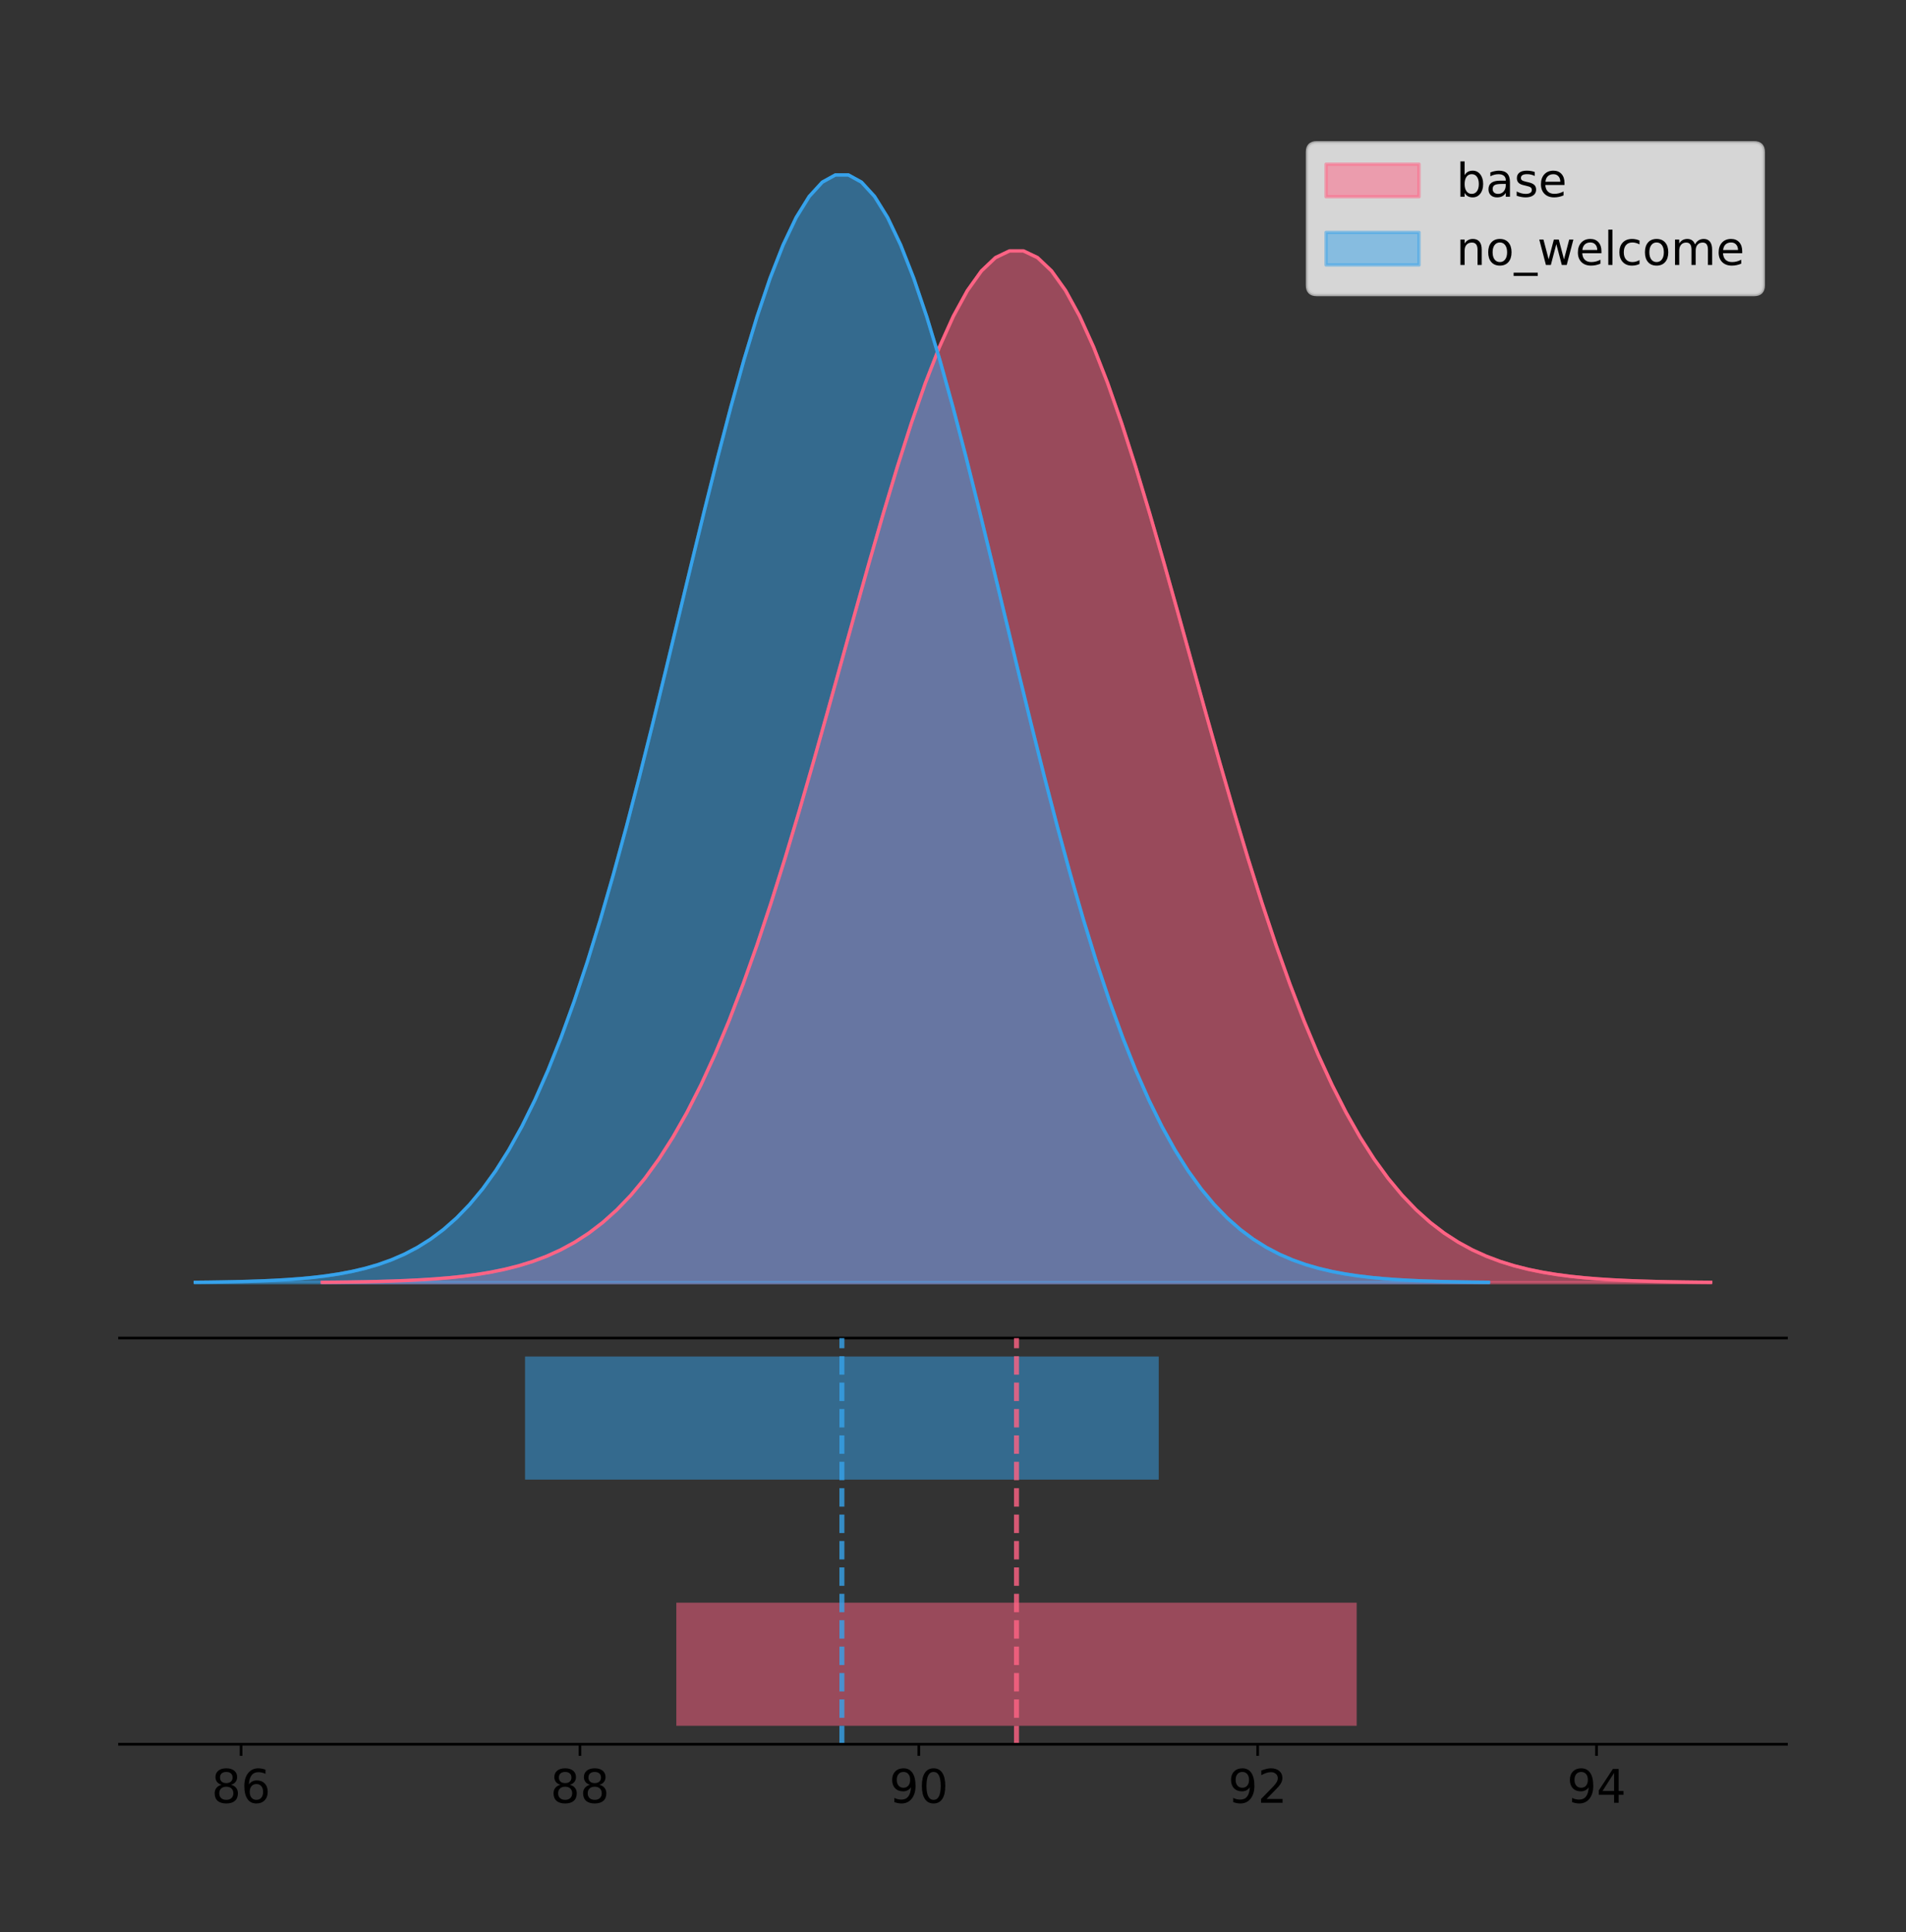 <?xml version="1.0" encoding="utf-8" standalone="no"?>
<!DOCTYPE svg PUBLIC "-//W3C//DTD SVG 1.1//EN"
  "http://www.w3.org/Graphics/SVG/1.1/DTD/svg11.dtd">
<!-- Created with matplotlib (https://matplotlib.org/) -->
<svg height="581.789pt" version="1.1" viewBox="0 0 574.2 581.789" width="574.2pt" xmlns="http://www.w3.org/2000/svg" xmlns:xlink="http://www.w3.org/1999/xlink">
 <rect x="0" y="0" width="574.2" height="581.789" fill="#333333" stroke="none"/>
 <defs>
  <style type="text/css">
*{stroke-linecap:butt;stroke-linejoin:round;}
  </style>
 </defs>
 <g id="figure_1">
  <g id="patch_1">
   <path d="M 0 581.789 
L 574.2 581.789 
L 574.2 0 
L 0 0 
z
" style="fill:none;"/>
  </g>
  <g id="axes_1">
   <g id="patch_2">
    <path d="M 36 402.93 
L 538.2 402.93 
L 538.2 36 
L 36 36 
z
" style="fill:none;"/>
   </g>
   <g id="PolyCollection_1">
    <defs>
     <path d="M 97.087 -195.538 
L 97.087 -195.642 
L 101.312 -195.682 
L 105.538 -195.735 
L 109.763 -195.805 
L 113.988 -195.899 
L 118.213 -196.022 
L 122.438 -196.183 
L 126.663 -196.392 
L 130.888 -196.662 
L 135.113 -197.007 
L 139.338 -197.445 
L 143.564 -197.998 
L 147.789 -198.691 
L 152.014 -199.552 
L 156.239 -200.616 
L 160.464 -201.92 
L 164.689 -203.507 
L 168.914 -205.423 
L 173.139 -207.72 
L 177.364 -210.453 
L 181.589 -213.681 
L 185.815 -217.464 
L 190.04 -221.862 
L 194.265 -226.938 
L 198.49 -232.748 
L 202.715 -239.346 
L 206.94 -246.779 
L 211.165 -255.083 
L 215.39 -264.282 
L 219.615 -274.386 
L 223.841 -285.386 
L 228.066 -297.254 
L 232.291 -309.941 
L 236.516 -323.372 
L 240.741 -337.451 
L 244.966 -352.055 
L 249.191 -367.038 
L 253.416 -382.232 
L 257.641 -397.45 
L 261.866 -412.487 
L 266.092 -427.126 
L 270.317 -441.145 
L 274.542 -454.316 
L 278.767 -466.419 
L 282.992 -477.243 
L 287.217 -486.592 
L 291.442 -494.295 
L 295.667 -500.205 
L 299.892 -504.21 
L 304.117 -506.232 
L 308.343 -506.232 
L 312.568 -504.21 
L 316.793 -500.205 
L 321.018 -494.295 
L 325.243 -486.592 
L 329.468 -477.243 
L 333.693 -466.419 
L 337.918 -454.316 
L 342.143 -441.145 
L 346.369 -427.126 
L 350.594 -412.487 
L 354.819 -397.45 
L 359.044 -382.232 
L 363.269 -367.038 
L 367.494 -352.055 
L 371.719 -337.451 
L 375.944 -323.372 
L 380.169 -309.941 
L 384.394 -297.254 
L 388.62 -285.386 
L 392.845 -274.386 
L 397.07 -264.282 
L 401.295 -255.083 
L 405.52 -246.779 
L 409.745 -239.346 
L 413.97 -232.748 
L 418.195 -226.938 
L 422.42 -221.862 
L 426.646 -217.464 
L 430.871 -213.681 
L 435.096 -210.453 
L 439.321 -207.72 
L 443.546 -205.423 
L 447.771 -203.507 
L 451.996 -201.92 
L 456.221 -200.616 
L 460.446 -199.552 
L 464.671 -198.691 
L 468.897 -197.998 
L 473.122 -197.445 
L 477.347 -197.007 
L 481.572 -196.662 
L 485.797 -196.392 
L 490.022 -196.183 
L 494.247 -196.022 
L 498.472 -195.899 
L 502.697 -195.805 
L 506.923 -195.735 
L 511.148 -195.682 
L 515.373 -195.642 
L 515.373 -195.538 
L 515.373 -195.538 
L 511.148 -195.538 
L 506.923 -195.538 
L 502.697 -195.538 
L 498.472 -195.538 
L 494.247 -195.538 
L 490.022 -195.538 
L 485.797 -195.538 
L 481.572 -195.538 
L 477.347 -195.538 
L 473.122 -195.538 
L 468.897 -195.538 
L 464.671 -195.538 
L 460.446 -195.538 
L 456.221 -195.538 
L 451.996 -195.538 
L 447.771 -195.538 
L 443.546 -195.538 
L 439.321 -195.538 
L 435.096 -195.538 
L 430.871 -195.538 
L 426.646 -195.538 
L 422.42 -195.538 
L 418.195 -195.538 
L 413.97 -195.538 
L 409.745 -195.538 
L 405.52 -195.538 
L 401.295 -195.538 
L 397.07 -195.538 
L 392.845 -195.538 
L 388.62 -195.538 
L 384.394 -195.538 
L 380.169 -195.538 
L 375.944 -195.538 
L 371.719 -195.538 
L 367.494 -195.538 
L 363.269 -195.538 
L 359.044 -195.538 
L 354.819 -195.538 
L 350.594 -195.538 
L 346.369 -195.538 
L 342.143 -195.538 
L 337.918 -195.538 
L 333.693 -195.538 
L 329.468 -195.538 
L 325.243 -195.538 
L 321.018 -195.538 
L 316.793 -195.538 
L 312.568 -195.538 
L 308.343 -195.538 
L 304.117 -195.538 
L 299.892 -195.538 
L 295.667 -195.538 
L 291.442 -195.538 
L 287.217 -195.538 
L 282.992 -195.538 
L 278.767 -195.538 
L 274.542 -195.538 
L 270.317 -195.538 
L 266.092 -195.538 
L 261.866 -195.538 
L 257.641 -195.538 
L 253.416 -195.538 
L 249.191 -195.538 
L 244.966 -195.538 
L 240.741 -195.538 
L 236.516 -195.538 
L 232.291 -195.538 
L 228.066 -195.538 
L 223.841 -195.538 
L 219.615 -195.538 
L 215.39 -195.538 
L 211.165 -195.538 
L 206.94 -195.538 
L 202.715 -195.538 
L 198.49 -195.538 
L 194.265 -195.538 
L 190.04 -195.538 
L 185.815 -195.538 
L 181.589 -195.538 
L 177.364 -195.538 
L 173.139 -195.538 
L 168.914 -195.538 
L 164.689 -195.538 
L 160.464 -195.538 
L 156.239 -195.538 
L 152.014 -195.538 
L 147.789 -195.538 
L 143.564 -195.538 
L 139.338 -195.538 
L 135.113 -195.538 
L 130.888 -195.538 
L 126.663 -195.538 
L 122.438 -195.538 
L 118.213 -195.538 
L 113.988 -195.538 
L 109.763 -195.538 
L 105.538 -195.538 
L 101.312 -195.538 
L 97.087 -195.538 
z
" id="mf4293769c2" style="stroke:#ff6384;stroke-opacity:0.5;"/>
    </defs>
    <g clip-path="url(#paa54880966)">
     <use style="fill:#ff6384;fill-opacity:0.5;stroke:#ff6384;stroke-opacity:0.5;" x="0" xlink:href="#mf4293769c2" y="581.789"/>
    </g>
   </g>
   <g id="PolyCollection_2">
    <defs>
     <path d="M 58.827 -195.538 
L 58.827 -195.65 
L 62.763 -195.692 
L 66.698 -195.749 
L 70.633 -195.825 
L 74.569 -195.925 
L 78.504 -196.058 
L 82.439 -196.23 
L 86.375 -196.455 
L 90.31 -196.744 
L 94.245 -197.115 
L 98.18 -197.585 
L 102.116 -198.179 
L 106.051 -198.923 
L 109.986 -199.848 
L 113.922 -200.99 
L 117.857 -202.39 
L 121.792 -204.093 
L 125.728 -206.151 
L 129.663 -208.617 
L 133.598 -211.552 
L 137.534 -215.017 
L 141.469 -219.078 
L 145.404 -223.801 
L 149.34 -229.25 
L 153.275 -235.488 
L 157.21 -242.572 
L 161.146 -250.552 
L 165.081 -259.468 
L 169.016 -269.344 
L 172.952 -280.192 
L 176.887 -292.002 
L 180.822 -304.744 
L 184.757 -318.365 
L 188.693 -332.786 
L 192.628 -347.901 
L 196.563 -363.58 
L 200.499 -379.667 
L 204.434 -395.98 
L 208.369 -412.318 
L 212.305 -428.462 
L 216.24 -444.18 
L 220.175 -459.23 
L 224.111 -473.372 
L 228.046 -486.366 
L 231.981 -497.987 
L 235.917 -508.025 
L 239.852 -516.294 
L 243.787 -522.64 
L 247.723 -526.94 
L 251.658 -529.111 
L 255.593 -529.111 
L 259.529 -526.94 
L 263.464 -522.64 
L 267.399 -516.294 
L 271.334 -508.025 
L 275.27 -497.987 
L 279.205 -486.366 
L 283.14 -473.372 
L 287.076 -459.23 
L 291.011 -444.18 
L 294.946 -428.462 
L 298.882 -412.318 
L 302.817 -395.98 
L 306.752 -379.667 
L 310.688 -363.58 
L 314.623 -347.901 
L 318.558 -332.786 
L 322.494 -318.365 
L 326.429 -304.744 
L 330.364 -292.002 
L 334.3 -280.192 
L 338.235 -269.344 
L 342.17 -259.468 
L 346.106 -250.552 
L 350.041 -242.572 
L 353.976 -235.488 
L 357.911 -229.25 
L 361.847 -223.801 
L 365.782 -219.078 
L 369.717 -215.017 
L 373.653 -211.552 
L 377.588 -208.617 
L 381.523 -206.151 
L 385.459 -204.093 
L 389.394 -202.39 
L 393.329 -200.99 
L 397.265 -199.848 
L 401.2 -198.923 
L 405.135 -198.179 
L 409.071 -197.585 
L 413.006 -197.115 
L 416.941 -196.744 
L 420.877 -196.455 
L 424.812 -196.23 
L 428.747 -196.058 
L 432.683 -195.925 
L 436.618 -195.825 
L 440.553 -195.749 
L 444.488 -195.692 
L 448.424 -195.65 
L 448.424 -195.538 
L 448.424 -195.538 
L 444.488 -195.538 
L 440.553 -195.538 
L 436.618 -195.538 
L 432.683 -195.538 
L 428.747 -195.538 
L 424.812 -195.538 
L 420.877 -195.538 
L 416.941 -195.538 
L 413.006 -195.538 
L 409.071 -195.538 
L 405.135 -195.538 
L 401.2 -195.538 
L 397.265 -195.538 
L 393.329 -195.538 
L 389.394 -195.538 
L 385.459 -195.538 
L 381.523 -195.538 
L 377.588 -195.538 
L 373.653 -195.538 
L 369.717 -195.538 
L 365.782 -195.538 
L 361.847 -195.538 
L 357.911 -195.538 
L 353.976 -195.538 
L 350.041 -195.538 
L 346.106 -195.538 
L 342.17 -195.538 
L 338.235 -195.538 
L 334.3 -195.538 
L 330.364 -195.538 
L 326.429 -195.538 
L 322.494 -195.538 
L 318.558 -195.538 
L 314.623 -195.538 
L 310.688 -195.538 
L 306.752 -195.538 
L 302.817 -195.538 
L 298.882 -195.538 
L 294.946 -195.538 
L 291.011 -195.538 
L 287.076 -195.538 
L 283.14 -195.538 
L 279.205 -195.538 
L 275.27 -195.538 
L 271.334 -195.538 
L 267.399 -195.538 
L 263.464 -195.538 
L 259.529 -195.538 
L 255.593 -195.538 
L 251.658 -195.538 
L 247.723 -195.538 
L 243.787 -195.538 
L 239.852 -195.538 
L 235.917 -195.538 
L 231.981 -195.538 
L 228.046 -195.538 
L 224.111 -195.538 
L 220.175 -195.538 
L 216.24 -195.538 
L 212.305 -195.538 
L 208.369 -195.538 
L 204.434 -195.538 
L 200.499 -195.538 
L 196.563 -195.538 
L 192.628 -195.538 
L 188.693 -195.538 
L 184.757 -195.538 
L 180.822 -195.538 
L 176.887 -195.538 
L 172.952 -195.538 
L 169.016 -195.538 
L 165.081 -195.538 
L 161.146 -195.538 
L 157.21 -195.538 
L 153.275 -195.538 
L 149.34 -195.538 
L 145.404 -195.538 
L 141.469 -195.538 
L 137.534 -195.538 
L 133.598 -195.538 
L 129.663 -195.538 
L 125.728 -195.538 
L 121.792 -195.538 
L 117.857 -195.538 
L 113.922 -195.538 
L 109.986 -195.538 
L 106.051 -195.538 
L 102.116 -195.538 
L 98.18 -195.538 
L 94.245 -195.538 
L 90.31 -195.538 
L 86.375 -195.538 
L 82.439 -195.538 
L 78.504 -195.538 
L 74.569 -195.538 
L 70.633 -195.538 
L 66.698 -195.538 
L 62.763 -195.538 
L 58.827 -195.538 
z
" id="m22866ea85b" style="stroke:#36a2eb;stroke-opacity:0.5;"/>
    </defs>
    <g clip-path="url(#paa54880966)">
     <use style="fill:#36a2eb;fill-opacity:0.5;stroke:#36a2eb;stroke-opacity:0.5;" x="0" xlink:href="#m22866ea85b" y="581.789"/>
    </g>
   </g>
   <g id="line2d_1">
    <path clip-path="url(#paa54880966)" d="M 97.087 386.147 
L 101.312 386.108 
L 105.538 386.055 
L 109.763 385.984 
L 113.988 385.891 
L 118.213 385.767 
L 122.438 385.606 
L 126.663 385.397 
L 130.888 385.128 
L 135.113 384.783 
L 139.338 384.345 
L 143.564 383.791 
L 147.789 383.099 
L 152.014 382.237 
L 156.239 381.173 
L 160.464 379.869 
L 164.689 378.283 
L 168.914 376.367 
L 173.139 374.069 
L 177.364 371.336 
L 181.589 368.108 
L 185.815 364.326 
L 190.04 359.927 
L 194.265 354.852 
L 198.49 349.041 
L 202.715 342.443 
L 206.94 335.01 
L 211.165 326.706 
L 215.39 317.507 
L 219.615 307.404 
L 223.841 296.403 
L 228.066 284.535 
L 232.291 271.848 
L 236.516 258.417 
L 240.741 244.338 
L 244.966 229.734 
L 249.191 214.751 
L 253.416 199.557 
L 257.641 184.339 
L 261.866 169.302 
L 266.092 154.663 
L 270.317 140.645 
L 274.542 127.473 
L 278.767 115.37 
L 282.992 104.547 
L 287.217 95.197 
L 291.442 87.495 
L 295.667 81.585 
L 299.892 77.579 
L 304.117 75.557 
L 308.343 75.557 
L 312.568 77.579 
L 316.793 81.585 
L 321.018 87.495 
L 325.243 95.197 
L 329.468 104.547 
L 333.693 115.37 
L 337.918 127.473 
L 342.143 140.645 
L 346.369 154.663 
L 350.594 169.302 
L 354.819 184.339 
L 359.044 199.557 
L 363.269 214.751 
L 367.494 229.734 
L 371.719 244.338 
L 375.944 258.417 
L 380.169 271.848 
L 384.394 284.535 
L 388.62 296.403 
L 392.845 307.404 
L 397.07 317.507 
L 401.295 326.706 
L 405.52 335.01 
L 409.745 342.443 
L 413.97 349.041 
L 418.195 354.852 
L 422.42 359.927 
L 426.646 364.326 
L 430.871 368.108 
L 435.096 371.336 
L 439.321 374.069 
L 443.546 376.367 
L 447.771 378.283 
L 451.996 379.869 
L 456.221 381.173 
L 460.446 382.237 
L 464.671 383.099 
L 468.897 383.791 
L 473.122 384.345 
L 477.347 384.783 
L 481.572 385.128 
L 485.797 385.397 
L 490.022 385.606 
L 494.247 385.767 
L 498.472 385.891 
L 502.697 385.984 
L 506.923 386.055 
L 511.148 386.108 
L 515.373 386.147 
" style="fill:none;stroke:#ff6384;stroke-linecap:square;"/>
   </g>
   <g id="line2d_2">
    <path clip-path="url(#paa54880966)" d="M 58.827 386.139 
L 62.763 386.097 
L 66.698 386.04 
L 70.633 385.965 
L 74.569 385.864 
L 78.504 385.732 
L 82.439 385.559 
L 86.375 385.334 
L 90.31 385.045 
L 94.245 384.675 
L 98.18 384.204 
L 102.116 383.61 
L 106.051 382.867 
L 109.986 381.941 
L 113.922 380.799 
L 117.857 379.399 
L 121.792 377.696 
L 125.728 375.639 
L 129.663 373.172 
L 133.598 370.238 
L 137.534 366.772 
L 141.469 362.711 
L 145.404 357.989 
L 149.34 352.539 
L 153.275 346.301 
L 157.21 339.217 
L 161.146 331.237 
L 165.081 322.322 
L 169.016 312.445 
L 172.952 301.597 
L 176.887 289.787 
L 180.822 277.045 
L 184.757 263.424 
L 188.693 249.004 
L 192.628 233.888 
L 196.563 218.209 
L 200.499 202.123 
L 204.434 185.809 
L 208.369 169.471 
L 212.305 153.327 
L 216.24 137.61 
L 220.175 122.559 
L 224.111 108.418 
L 228.046 95.423 
L 231.981 83.803 
L 235.917 73.765 
L 239.852 65.495 
L 243.787 59.15 
L 247.723 54.85 
L 251.658 52.679 
L 255.593 52.679 
L 259.529 54.85 
L 263.464 59.15 
L 267.399 65.495 
L 271.334 73.765 
L 275.27 83.803 
L 279.205 95.423 
L 283.14 108.418 
L 287.076 122.559 
L 291.011 137.61 
L 294.946 153.327 
L 298.882 169.471 
L 302.817 185.809 
L 306.752 202.123 
L 310.688 218.209 
L 314.623 233.888 
L 318.558 249.004 
L 322.494 263.424 
L 326.429 277.045 
L 330.364 289.787 
L 334.3 301.597 
L 338.235 312.445 
L 342.17 322.322 
L 346.106 331.237 
L 350.041 339.217 
L 353.976 346.301 
L 357.911 352.539 
L 361.847 357.989 
L 365.782 362.711 
L 369.717 366.772 
L 373.653 370.238 
L 377.588 373.172 
L 381.523 375.639 
L 385.459 377.696 
L 389.394 379.399 
L 393.329 380.799 
L 397.265 381.941 
L 401.2 382.867 
L 405.135 383.61 
L 409.071 384.204 
L 413.006 384.675 
L 416.941 385.045 
L 420.877 385.334 
L 424.812 385.559 
L 428.747 385.732 
L 432.683 385.864 
L 436.618 385.965 
L 440.553 386.04 
L 444.488 386.097 
L 448.424 386.139 
" style="fill:none;stroke:#36a2eb;stroke-linecap:square;"/>
   </g>
   <g id="patch_3">
    <path d="M 36 402.93 
L 538.2 402.93 
" style="fill:none;stroke:#000000;stroke-linecap:square;stroke-linejoin:miter;stroke-width:0.8;"/>
   </g>
   <g id="legend_1">
    <g id="patch_4">
     <path d="M 396.693 88.688 
L 528.4 88.688 
Q 531.2 88.688 531.2 85.888 
L 531.2 45.8 
Q 531.2 43 528.4 43 
L 396.693 43 
Q 393.893 43 393.893 45.8 
L 393.893 85.888 
Q 393.893 88.688 396.693 88.688 
z
" style="fill:#ffffff;opacity:0.8;stroke:#cccccc;stroke-linejoin:miter;"/>
    </g>
    <g id="patch_5">
     <path d="M 399.493 59.238 
L 427.493 59.238 
L 427.493 49.438 
L 399.493 49.438 
z
" style="fill:#ff6384;opacity:0.5;stroke:#ff6384;stroke-linejoin:miter;"/>
    </g>
    <g id="text_1">
     <!-- base -->
     <defs>
      <path d="M 48.688 27.297 
Q 48.688 37.203 44.609 42.844 
Q 40.531 48.484 33.406 48.484 
Q 26.266 48.484 22.188 42.844 
Q 18.109 37.203 18.109 27.297 
Q 18.109 17.391 22.188 11.75 
Q 26.266 6.109 33.406 6.109 
Q 40.531 6.109 44.609 11.75 
Q 48.688 17.391 48.688 27.297 
z
M 18.109 46.391 
Q 20.953 51.266 25.266 53.625 
Q 29.594 56 35.594 56 
Q 45.562 56 51.781 48.094 
Q 58.016 40.188 58.016 27.297 
Q 58.016 14.406 51.781 6.484 
Q 45.562 -1.422 35.594 -1.422 
Q 29.594 -1.422 25.266 0.953 
Q 20.953 3.328 18.109 8.203 
L 18.109 0 
L 9.078 0 
L 9.078 75.984 
L 18.109 75.984 
z
" id="DejaVuSans-98"/>
      <path d="M 34.281 27.484 
Q 23.391 27.484 19.188 25 
Q 14.984 22.516 14.984 16.5 
Q 14.984 11.719 18.141 8.906 
Q 21.297 6.109 26.703 6.109 
Q 34.188 6.109 38.703 11.406 
Q 43.219 16.703 43.219 25.484 
L 43.219 27.484 
z
M 52.203 31.203 
L 52.203 0 
L 43.219 0 
L 43.219 8.297 
Q 40.141 3.328 35.547 0.953 
Q 30.953 -1.422 24.312 -1.422 
Q 15.922 -1.422 10.953 3.297 
Q 6 8.016 6 15.922 
Q 6 25.141 12.172 29.828 
Q 18.359 34.516 30.609 34.516 
L 43.219 34.516 
L 43.219 35.406 
Q 43.219 41.609 39.141 45 
Q 35.062 48.391 27.688 48.391 
Q 23 48.391 18.547 47.266 
Q 14.109 46.141 10.016 43.891 
L 10.016 52.203 
Q 14.938 54.109 19.578 55.047 
Q 24.219 56 28.609 56 
Q 40.484 56 46.344 49.844 
Q 52.203 43.703 52.203 31.203 
z
" id="DejaVuSans-97"/>
      <path d="M 44.281 53.078 
L 44.281 44.578 
Q 40.484 46.531 36.375 47.5 
Q 32.281 48.484 27.875 48.484 
Q 21.188 48.484 17.844 46.438 
Q 14.5 44.391 14.5 40.281 
Q 14.5 37.156 16.891 35.375 
Q 19.281 33.594 26.516 31.984 
L 29.594 31.297 
Q 39.156 29.25 43.188 25.516 
Q 47.219 21.781 47.219 15.094 
Q 47.219 7.469 41.188 3.016 
Q 35.156 -1.422 24.609 -1.422 
Q 20.219 -1.422 15.453 -0.562 
Q 10.688 0.297 5.422 2 
L 5.422 11.281 
Q 10.406 8.688 15.234 7.391 
Q 20.062 6.109 24.812 6.109 
Q 31.156 6.109 34.562 8.281 
Q 37.984 10.453 37.984 14.406 
Q 37.984 18.062 35.516 20.016 
Q 33.062 21.969 24.703 23.781 
L 21.578 24.516 
Q 13.234 26.266 9.516 29.906 
Q 5.812 33.547 5.812 39.891 
Q 5.812 47.609 11.281 51.797 
Q 16.75 56 26.812 56 
Q 31.781 56 36.172 55.266 
Q 40.578 54.547 44.281 53.078 
z
" id="DejaVuSans-115"/>
      <path d="M 56.203 29.594 
L 56.203 25.203 
L 14.891 25.203 
Q 15.484 15.922 20.484 11.062 
Q 25.484 6.203 34.422 6.203 
Q 39.594 6.203 44.453 7.469 
Q 49.312 8.734 54.109 11.281 
L 54.109 2.781 
Q 49.266 0.734 44.188 -0.344 
Q 39.109 -1.422 33.891 -1.422 
Q 20.797 -1.422 13.156 6.188 
Q 5.516 13.812 5.516 26.812 
Q 5.516 40.234 12.766 48.109 
Q 20.016 56 32.328 56 
Q 43.359 56 49.781 48.891 
Q 56.203 41.797 56.203 29.594 
z
M 47.219 32.234 
Q 47.125 39.594 43.094 43.984 
Q 39.062 48.391 32.422 48.391 
Q 24.906 48.391 20.391 44.141 
Q 15.875 39.891 15.188 32.172 
z
" id="DejaVuSans-101"/>
     </defs>
     <g transform="translate(438.693 59.238)scale(0.14 -0.14)">
      <use xlink:href="#DejaVuSans-98"/>
      <use x="63.477" xlink:href="#DejaVuSans-97"/>
      <use x="124.756" xlink:href="#DejaVuSans-115"/>
      <use x="176.855" xlink:href="#DejaVuSans-101"/>
     </g>
    </g>
    <g id="patch_6">
     <path d="M 399.493 79.787 
L 427.493 79.787 
L 427.493 69.987 
L 399.493 69.987 
z
" style="fill:#36a2eb;opacity:0.5;stroke:#36a2eb;stroke-linejoin:miter;"/>
    </g>
    <g id="text_2">
     <!-- no_welcome -->
     <defs>
      <path d="M 54.891 33.016 
L 54.891 0 
L 45.906 0 
L 45.906 32.719 
Q 45.906 40.484 42.875 44.328 
Q 39.844 48.188 33.797 48.188 
Q 26.516 48.188 22.312 43.547 
Q 18.109 38.922 18.109 30.906 
L 18.109 0 
L 9.078 0 
L 9.078 54.688 
L 18.109 54.688 
L 18.109 46.188 
Q 21.344 51.125 25.703 53.562 
Q 30.078 56 35.797 56 
Q 45.219 56 50.047 50.172 
Q 54.891 44.344 54.891 33.016 
z
" id="DejaVuSans-110"/>
      <path d="M 30.609 48.391 
Q 23.391 48.391 19.188 42.75 
Q 14.984 37.109 14.984 27.297 
Q 14.984 17.484 19.156 11.844 
Q 23.344 6.203 30.609 6.203 
Q 37.797 6.203 41.984 11.859 
Q 46.188 17.531 46.188 27.297 
Q 46.188 37.016 41.984 42.703 
Q 37.797 48.391 30.609 48.391 
z
M 30.609 56 
Q 42.328 56 49.016 48.375 
Q 55.719 40.766 55.719 27.297 
Q 55.719 13.875 49.016 6.219 
Q 42.328 -1.422 30.609 -1.422 
Q 18.844 -1.422 12.172 6.219 
Q 5.516 13.875 5.516 27.297 
Q 5.516 40.766 12.172 48.375 
Q 18.844 56 30.609 56 
z
" id="DejaVuSans-111"/>
      <path d="M 50.984 -16.609 
L 50.984 -23.578 
L -0.984 -23.578 
L -0.984 -16.609 
z
" id="DejaVuSans-95"/>
      <path d="M 4.203 54.688 
L 13.188 54.688 
L 24.422 12.016 
L 35.594 54.688 
L 46.188 54.688 
L 57.422 12.016 
L 68.609 54.688 
L 77.594 54.688 
L 63.281 0 
L 52.688 0 
L 40.922 44.828 
L 29.109 0 
L 18.5 0 
z
" id="DejaVuSans-119"/>
      <path d="M 9.422 75.984 
L 18.406 75.984 
L 18.406 0 
L 9.422 0 
z
" id="DejaVuSans-108"/>
      <path d="M 48.781 52.594 
L 48.781 44.188 
Q 44.969 46.297 41.141 47.344 
Q 37.312 48.391 33.406 48.391 
Q 24.656 48.391 19.812 42.844 
Q 14.984 37.312 14.984 27.297 
Q 14.984 17.281 19.812 11.734 
Q 24.656 6.203 33.406 6.203 
Q 37.312 6.203 41.141 7.25 
Q 44.969 8.297 48.781 10.406 
L 48.781 2.094 
Q 45.016 0.344 40.984 -0.531 
Q 36.969 -1.422 32.422 -1.422 
Q 20.062 -1.422 12.781 6.344 
Q 5.516 14.109 5.516 27.297 
Q 5.516 40.672 12.859 48.328 
Q 20.219 56 33.016 56 
Q 37.156 56 41.109 55.141 
Q 45.062 54.297 48.781 52.594 
z
" id="DejaVuSans-99"/>
      <path d="M 52 44.188 
Q 55.375 50.25 60.062 53.125 
Q 64.75 56 71.094 56 
Q 79.641 56 84.281 50.016 
Q 88.922 44.047 88.922 33.016 
L 88.922 0 
L 79.891 0 
L 79.891 32.719 
Q 79.891 40.578 77.094 44.375 
Q 74.312 48.188 68.609 48.188 
Q 61.625 48.188 57.562 43.547 
Q 53.516 38.922 53.516 30.906 
L 53.516 0 
L 44.484 0 
L 44.484 32.719 
Q 44.484 40.625 41.703 44.406 
Q 38.922 48.188 33.109 48.188 
Q 26.219 48.188 22.156 43.531 
Q 18.109 38.875 18.109 30.906 
L 18.109 0 
L 9.078 0 
L 9.078 54.688 
L 18.109 54.688 
L 18.109 46.188 
Q 21.188 51.219 25.484 53.609 
Q 29.781 56 35.688 56 
Q 41.656 56 45.828 52.969 
Q 50 49.953 52 44.188 
z
" id="DejaVuSans-109"/>
     </defs>
     <g transform="translate(438.693 79.787)scale(0.14 -0.14)">
      <use xlink:href="#DejaVuSans-110"/>
      <use x="63.379" xlink:href="#DejaVuSans-111"/>
      <use x="124.561" xlink:href="#DejaVuSans-95"/>
      <use x="174.561" xlink:href="#DejaVuSans-119"/>
      <use x="256.348" xlink:href="#DejaVuSans-101"/>
      <use x="317.871" xlink:href="#DejaVuSans-108"/>
      <use x="345.654" xlink:href="#DejaVuSans-99"/>
      <use x="400.635" xlink:href="#DejaVuSans-111"/>
      <use x="461.816" xlink:href="#DejaVuSans-109"/>
      <use x="559.229" xlink:href="#DejaVuSans-101"/>
     </g>
    </g>
   </g>
  </g>
  <g id="axes_2">
   <g id="patch_7">
    <path d="M 36 525.24 
L 538.2 525.24 
L 538.2 402.93 
L 36 402.93 
z
" style="fill:none;"/>
   </g>
   <g id="patch_8">
    <path clip-path="url(#p91a3d0cec7)" d="M 203.75 519.68 
L 408.71 519.68 
L 408.71 482.617 
L 203.75 482.617 
z
" style="fill:#ff6384;opacity:0.5;"/>
   </g>
   <g id="patch_9">
    <path clip-path="url(#p91a3d0cec7)" d="M 158.174 445.553 
L 349.077 445.553 
L 349.077 408.49 
L 158.174 408.49 
z
" style="fill:#36a2eb;opacity:0.5;"/>
   </g>
   <g id="matplotlib.axis_1">
    <g id="xtick_1">
     <g id="line2d_3">
      <defs>
       <path d="M 0 0 
L 0 3.5 
" id="m565ab17f41" style="stroke:#000000;stroke-width:0.8;"/>
      </defs>
      <g>
       <use style="stroke:#000000;stroke-width:0.8;" x="72.628" xlink:href="#m565ab17f41" y="525.24"/>
      </g>
     </g>
     <g id="text_3">
      <!-- 86 -->
      <defs>
       <path d="M 31.781 34.625 
Q 24.75 34.625 20.719 30.859 
Q 16.703 27.094 16.703 20.516 
Q 16.703 13.922 20.719 10.156 
Q 24.75 6.391 31.781 6.391 
Q 38.812 6.391 42.859 10.172 
Q 46.922 13.969 46.922 20.516 
Q 46.922 27.094 42.891 30.859 
Q 38.875 34.625 31.781 34.625 
z
M 21.922 38.812 
Q 15.578 40.375 12.031 44.719 
Q 8.5 49.078 8.5 55.328 
Q 8.5 64.062 14.719 69.141 
Q 20.953 74.219 31.781 74.219 
Q 42.672 74.219 48.875 69.141 
Q 55.078 64.062 55.078 55.328 
Q 55.078 49.078 51.531 44.719 
Q 48 40.375 41.703 38.812 
Q 48.828 37.156 52.797 32.312 
Q 56.781 27.484 56.781 20.516 
Q 56.781 9.906 50.312 4.234 
Q 43.844 -1.422 31.781 -1.422 
Q 19.734 -1.422 13.25 4.234 
Q 6.781 9.906 6.781 20.516 
Q 6.781 27.484 10.781 32.312 
Q 14.797 37.156 21.922 38.812 
z
M 18.312 54.391 
Q 18.312 48.734 21.844 45.562 
Q 25.391 42.391 31.781 42.391 
Q 38.141 42.391 41.719 45.562 
Q 45.312 48.734 45.312 54.391 
Q 45.312 60.062 41.719 63.234 
Q 38.141 66.406 31.781 66.406 
Q 25.391 66.406 21.844 63.234 
Q 18.312 60.062 18.312 54.391 
z
" id="DejaVuSans-56"/>
       <path d="M 33.016 40.375 
Q 26.375 40.375 22.484 35.828 
Q 18.609 31.297 18.609 23.391 
Q 18.609 15.531 22.484 10.953 
Q 26.375 6.391 33.016 6.391 
Q 39.656 6.391 43.531 10.953 
Q 47.406 15.531 47.406 23.391 
Q 47.406 31.297 43.531 35.828 
Q 39.656 40.375 33.016 40.375 
z
M 52.594 71.297 
L 52.594 62.312 
Q 48.875 64.062 45.094 64.984 
Q 41.312 65.922 37.594 65.922 
Q 27.828 65.922 22.672 59.328 
Q 17.531 52.734 16.797 39.406 
Q 19.672 43.656 24.016 45.922 
Q 28.375 48.188 33.594 48.188 
Q 44.578 48.188 50.953 41.516 
Q 57.328 34.859 57.328 23.391 
Q 57.328 12.156 50.688 5.359 
Q 44.047 -1.422 33.016 -1.422 
Q 20.359 -1.422 13.672 8.266 
Q 6.984 17.969 6.984 36.375 
Q 6.984 53.656 15.188 63.938 
Q 23.391 74.219 37.203 74.219 
Q 40.922 74.219 44.703 73.484 
Q 48.484 72.75 52.594 71.297 
z
" id="DejaVuSans-54"/>
      </defs>
      <g transform="translate(63.721 542.878)scale(0.14 -0.14)">
       <use xlink:href="#DejaVuSans-56"/>
       <use x="63.623" xlink:href="#DejaVuSans-54"/>
      </g>
     </g>
    </g>
    <g id="xtick_2">
     <g id="line2d_4">
      <g>
       <use style="stroke:#000000;stroke-width:0.8;" x="174.714" xlink:href="#m565ab17f41" y="525.24"/>
      </g>
     </g>
     <g id="text_4">
      <!-- 88 -->
      <g transform="translate(165.806 542.878)scale(0.14 -0.14)">
       <use xlink:href="#DejaVuSans-56"/>
       <use x="63.623" xlink:href="#DejaVuSans-56"/>
      </g>
     </g>
    </g>
    <g id="xtick_3">
     <g id="line2d_5">
      <g>
       <use style="stroke:#000000;stroke-width:0.8;" x="276.799" xlink:href="#m565ab17f41" y="525.24"/>
      </g>
     </g>
     <g id="text_5">
      <!-- 90 -->
      <defs>
       <path d="M 10.984 1.516 
L 10.984 10.5 
Q 14.703 8.734 18.5 7.812 
Q 22.312 6.891 25.984 6.891 
Q 35.75 6.891 40.891 13.453 
Q 46.047 20.016 46.781 33.406 
Q 43.953 29.203 39.594 26.953 
Q 35.25 24.703 29.984 24.703 
Q 19.047 24.703 12.672 31.312 
Q 6.297 37.938 6.297 49.422 
Q 6.297 60.641 12.938 67.422 
Q 19.578 74.219 30.609 74.219 
Q 43.266 74.219 49.922 64.516 
Q 56.594 54.828 56.594 36.375 
Q 56.594 19.141 48.406 8.859 
Q 40.234 -1.422 26.422 -1.422 
Q 22.703 -1.422 18.891 -0.688 
Q 15.094 0.047 10.984 1.516 
z
M 30.609 32.422 
Q 37.25 32.422 41.125 36.953 
Q 45.016 41.5 45.016 49.422 
Q 45.016 57.281 41.125 61.844 
Q 37.25 66.406 30.609 66.406 
Q 23.969 66.406 20.094 61.844 
Q 16.219 57.281 16.219 49.422 
Q 16.219 41.5 20.094 36.953 
Q 23.969 32.422 30.609 32.422 
z
" id="DejaVuSans-57"/>
       <path d="M 31.781 66.406 
Q 24.172 66.406 20.328 58.906 
Q 16.5 51.422 16.5 36.375 
Q 16.5 21.391 20.328 13.891 
Q 24.172 6.391 31.781 6.391 
Q 39.453 6.391 43.281 13.891 
Q 47.125 21.391 47.125 36.375 
Q 47.125 51.422 43.281 58.906 
Q 39.453 66.406 31.781 66.406 
z
M 31.781 74.219 
Q 44.047 74.219 50.516 64.516 
Q 56.984 54.828 56.984 36.375 
Q 56.984 17.969 50.516 8.266 
Q 44.047 -1.422 31.781 -1.422 
Q 19.531 -1.422 13.062 8.266 
Q 6.594 17.969 6.594 36.375 
Q 6.594 54.828 13.062 64.516 
Q 19.531 74.219 31.781 74.219 
z
" id="DejaVuSans-48"/>
      </defs>
      <g transform="translate(267.891 542.878)scale(0.14 -0.14)">
       <use xlink:href="#DejaVuSans-57"/>
       <use x="63.623" xlink:href="#DejaVuSans-48"/>
      </g>
     </g>
    </g>
    <g id="xtick_4">
     <g id="line2d_6">
      <g>
       <use style="stroke:#000000;stroke-width:0.8;" x="378.884" xlink:href="#m565ab17f41" y="525.24"/>
      </g>
     </g>
     <g id="text_6">
      <!-- 92 -->
      <defs>
       <path d="M 19.188 8.297 
L 53.609 8.297 
L 53.609 0 
L 7.328 0 
L 7.328 8.297 
Q 12.938 14.109 22.625 23.891 
Q 32.328 33.688 34.812 36.531 
Q 39.547 41.844 41.422 45.531 
Q 43.312 49.219 43.312 52.781 
Q 43.312 58.594 39.234 62.25 
Q 35.156 65.922 28.609 65.922 
Q 23.969 65.922 18.812 64.312 
Q 13.672 62.703 7.812 59.422 
L 7.812 69.391 
Q 13.766 71.781 18.938 73 
Q 24.125 74.219 28.422 74.219 
Q 39.75 74.219 46.484 68.547 
Q 53.219 62.891 53.219 53.422 
Q 53.219 48.922 51.531 44.891 
Q 49.859 40.875 45.406 35.406 
Q 44.188 33.984 37.641 27.219 
Q 31.109 20.453 19.188 8.297 
z
" id="DejaVuSans-50"/>
      </defs>
      <g transform="translate(369.977 542.878)scale(0.14 -0.14)">
       <use xlink:href="#DejaVuSans-57"/>
       <use x="63.623" xlink:href="#DejaVuSans-50"/>
      </g>
     </g>
    </g>
    <g id="xtick_5">
     <g id="line2d_7">
      <g>
       <use style="stroke:#000000;stroke-width:0.8;" x="480.969" xlink:href="#m565ab17f41" y="525.24"/>
      </g>
     </g>
     <g id="text_7">
      <!-- 94 -->
      <defs>
       <path d="M 37.797 64.312 
L 12.891 25.391 
L 37.797 25.391 
z
M 35.203 72.906 
L 47.609 72.906 
L 47.609 25.391 
L 58.016 25.391 
L 58.016 17.188 
L 47.609 17.188 
L 47.609 0 
L 37.797 0 
L 37.797 17.188 
L 4.891 17.188 
L 4.891 26.703 
z
" id="DejaVuSans-52"/>
      </defs>
      <g transform="translate(472.062 542.878)scale(0.14 -0.14)">
       <use xlink:href="#DejaVuSans-57"/>
       <use x="63.623" xlink:href="#DejaVuSans-52"/>
      </g>
     </g>
    </g>
   </g>
   <g id="line2d_8">
    <path clip-path="url(#p91a3d0cec7)" d="M 306.23 525.24 
L 306.23 402.93 
" style="fill:none;stroke:#ff6384;stroke-dasharray:5.55,2.4;stroke-dashoffset:0;stroke-opacity:0.8;stroke-width:1.5;"/>
   </g>
   <g id="line2d_9">
    <path clip-path="url(#p91a3d0cec7)" d="M 253.626 525.24 
L 253.626 402.93 
" style="fill:none;stroke:#36a2eb;stroke-dasharray:5.55,2.4;stroke-dashoffset:0;stroke-opacity:0.8;stroke-width:1.5;"/>
   </g>
   <g id="patch_10">
    <path d="M 36 525.24 
L 538.2 525.24 
" style="fill:none;stroke:#000000;stroke-linecap:square;stroke-linejoin:miter;stroke-width:0.8;"/>
   </g>
  </g>
 </g>
 <defs>
  <clipPath id="paa54880966">
   <rect height="366.93" width="502.2" x="36" y="36"/>
  </clipPath>
  <clipPath id="p91a3d0cec7">
   <rect height="122.31" width="502.2" x="36" y="402.93"/>
  </clipPath>
 </defs>
</svg>
